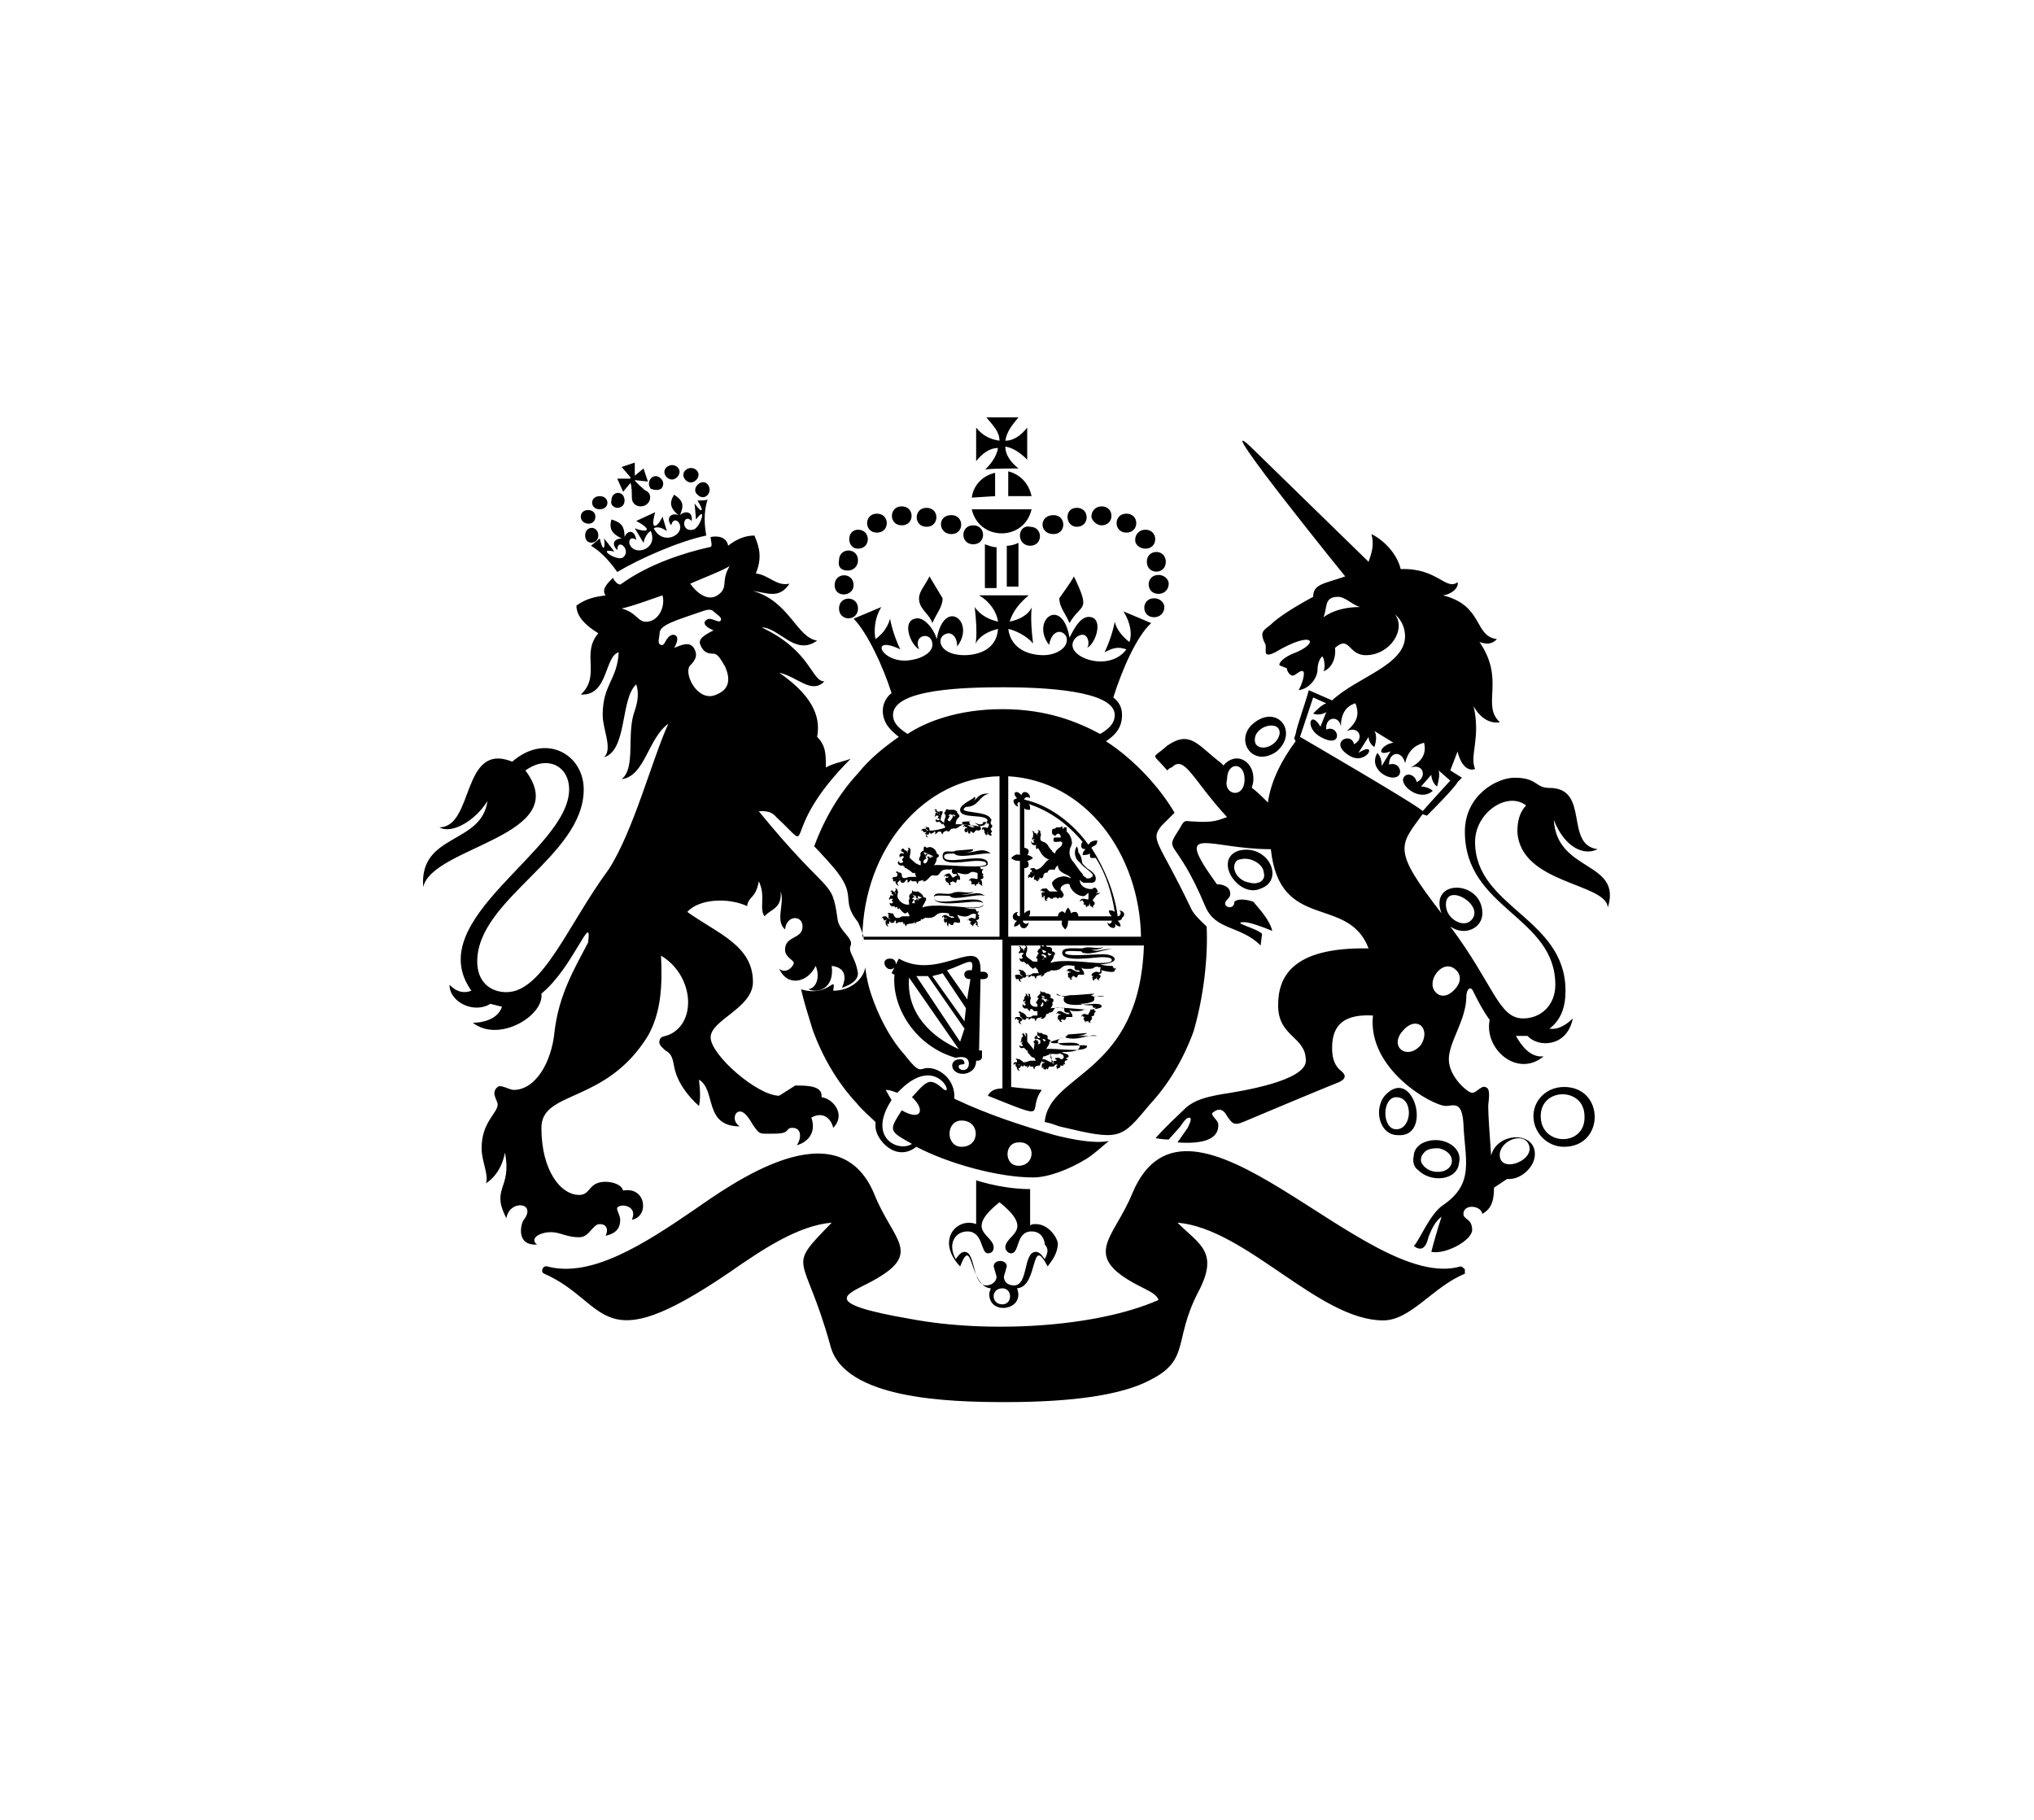 <?xml version="1.0" encoding="utf-8"?><svg xmlns="http://www.w3.org/2000/svg" viewBox="-26.81 -26.81 139.42 124.73" width="52" height="46.52"><path d="M36.9 12.7c-.4.8-.8 1.1-.7 1.7s.7.9.9 1.5c.3-.7.7-1.1.7-1.7l-.9-1.5m9.9 0c1.2 2.5.5 1.8-.3 3.2-.3-.7-.7-1.1-.7-1.7.2-.3.8-1.1 1-1.5m-15.5-.4c.4 0 .7-.3.7-.7 0-.9-1.3-.9-1.3 0-.1.5.2.7.6.7m.4 1c0-.9-1.3-.9-1.3 0s1.3.8 1.3 0m.3 1.6c0-.9-1.3-.9-1.3 0s1.3.9 1.3 0m3-5.7c.9 0 .9-1.3 0-1.3s-.9 1.3 0 1.3m-1.7.5c.9 0 .9-1.3 0-1.3s-.9 1.3 0 1.3M32 10.8c.9 0 .9-1.3 0-1.3-.8 0-.8 1.3 0 1.3m4.7-1.5c.9 0 .9-1.3 0-1.3s-.9 1.3 0 1.3m1.7.5c.9 0 .9-1.3 0-1.3-1 0-.9 1.3 0 1.3m1.5.7c.9 0 .9-1.3 0-1.3s-.9 1.3 0 1.3m11.9 1.2c0 .9 1.3.9 1.3 0s-1.3-.9-1.3 0m.8.9c-.9 0-.9 1.3 0 1.3.4 0 .7-.3.7-.7 0-.3-.3-.6-.7-.6m-.3 1.6c-.9 0-.9 1.3 0 1.3.4 0 .7-.3.7-.7 0-.3-.3-.6-.7-.6m-3.6-5c.9 0 .9-1.3 0-1.3-.4 0-.7.3-.7.7 0 .2.3.6.7.6m1.7.5c.9 0 .9-1.3 0-1.3s-.9 1.3 0 1.3m1.3 1.1c.9 0 .9-1.3 0-1.3-.4 0-.7.3-.7.7s.4.6.7.6M47 9.3c.9 0 .9-1.3 0-1.3s-.8 1.3 0 1.3m-1.6.5c.9 0 .9-1.3 0-1.3-1 0-1 1.3 0 1.3m-2.3.1c0 .4.3.7.7.7.9 0 .9-1.3 0-1.3-.4-.1-.7.2-.7.6m-2.4 3.6h.8v-2.8c-.3 0-.5-.1-.8-.2v3zm2.3-3.1c-.2.1-.5.2-.8.2v2.8h.8v-3zm-1.6-3.2V5.6c-.9.2-1.5.9-1.6 1.7l1.6-.1zm.9 0h1.6c-.2-.9-.8-1.5-1.6-1.7v1.7zm-2.5.9c.5 2.2 3.6 2.2 4.1 0h-4.1zM43 5.3c-.5-.4-.9-.9-.9-1.5.6.1 1.1.5 1.5.9V2.5c-.4.5-.9.9-1.5.9.1-.6.4-1 .9-1.6h-2.2c.5.6.9 1 .9 1.6-.7-.1-1.2-.4-1.6-.9v2.3c.4-.5.9-.9 1.5-.9-.1.6-.5 1.1-.9 1.5-.1-.1 2.3-.1 2.3-.1zm0 47.8c-1 0-1-1.6 0-1.6 1.2-.1 1.2 1.6 0 1.6m-3.9-1.3c-1.1 0-1.1-1.8 0-1.8 1.3 0 1.3 1.8 0 1.8m-1.3-4c-.9-.8-1.1-.5-2.1.6.9.8.7 1.7-.7.9-.9 1.4-.9 1.4.7 2.3-.9.6-3.1-.4-1.4-3l-.4-.7c.3 0 .5.1.8.2 2.7-2.9 4 .5 3.1-.3m7.7 3.2c-2.1-.6-4.6-1.4-6.9-2.5.1-1.2-.9-2.1-1.8-2.1-.6 0-.5.5-1.6-.9-.9-1-1.6-2.3-2.1-3.6-.3-.8-.5-1.5-.6-2.4-.1.7-.9 1.6-2.2 1.6.2-1.2-.3.5-2.2-.1.2.9.5 1.8.8 2.8.7 1.9 1.7 3.6 3 5 .4.5.9.9 1.3 1.3v.3c0 .9 1.4 2.5 2.8 1.4 2.3 1.2 5.7 2.1 8 2.1 1 0 2.4-.5 3.7-1.3.6-.4 1-.8 1.5-1.2-1 .2-2.5-.1-3.7-.4m-.7 8.5c-.2-.3-.4-.5-.6-.5-.9 0-.5 2.3-1.5 2.3-.5 0-.7-.3-.7-.6l.2-.7c0-.5-.9-.5-.9 0l.2.7c0 .3-.3.6-.7.6-1 0-.7-2.3-1.5-2.3-.2 0-.4.2-.6.5-.6-1.1 0-1.9.8-1.9 1.1 0 .9 1.5 1.4 1.5.3 0 .4-.2.4-.4 0-.9-2.1-1.1.4-3.1 2.5 2 .4 2.2.4 3.1 0 .2.2.4.4.4.6 0 .3-1.5 1.4-1.5.7 0 .9.6.9.9.3.3.2.6 0 1m-2.9 3.1c-.8 0-.8-1.1 0-1.1.7 0 .7 1.1 0 1.1m2.3-5.5c-.2 0-.3 0-.4.1v-2.5c-1.1 0-2.4-.2-3.7-.6v3c-1.3-.5-2.8 1.1-1.1 2.9.9-2.3.6 1.4 2.1 1.5 0 .1-.1.2-.1.4 0 1.5 2.5 1.1 1.9-.4 1.5-.1.9-3.8 2.1-1.5.3-.4.7-.9.7-1.6-.1-.5-.7-1.3-1.5-1.3m29.4 3.1c-.1-.1-.2-.2-.3-.2-6.5 1.9-18.6-14.3-22.5-5-1.3 3.2-3.7 4.3.8 6.5.6.3.9.5 1 .8-4.3 1.9-11.7 2.3-17 1.3-6.4-1.1-4.3-1.7-2.8-2.5 3.8-2 1.6-2.8.3-6.1-2.5-5.9-9.7-.7-12.3 1.1-3.5 2.4-7.1 4.7-10.1 3.9-.3-.1-.5.4-.2.5 4.5 2 3.6 6.1 12.7-.1 2.3-1.6 4.7-3.2 7-3.4-3.2 3.3-1.9 1.9-.1 8.4.9 3.7 8.1 3.9 12 3.9 4.7 0 8-.5 9.9-1.5 2.8-1.4 1.6-2.7 3.3-6 1.5-2.8.1-3.3-1.4-4.8 4.7.4 9.7 6.7 14.1 6.7 1.9 0 3.4-2.3 5.6-3.2v-.3M42.3 37.4v-11c5.3.3 9 5.3 9.1 11h-9.1zm-.4-15.6c-3.1 0-5.3.9-6.5 1.7-.8-.5-1-.9-1-1.3 0-1.8 5-1.9 7.6-1.9s7.6.2 7.6 1.9c0 .5-.3.9-1 1.3-1.5-.8-3.6-1.7-6.7-1.7m-.2 15.6h-9.4c.1-6 4.2-10.9 9.4-11v11zm14.2-.7c-.3-.3-.9-.8-1.1-1.3-2.2-4.6-2.8-4.6-2-5.6l.9-.9c-1-1.7-2.7-3.6-4.7-4.9.6-.4 1.1-.9 1.1-1.8 0-.5-.2-.9-.6-1.2.6-1.9 1.6-4.2 2.6-5.1l-1.9-.8c.5.8.6 1.6.4 2.1-.5-.4-.9-.9-1-1.4-.1.6-.4 1.5-.7 2.1.6-.3.9-.4 1.5-.2-1.1 1.5-3.7.7-3.7-.3 0-.3.3-.7.7-.7.4 0 .5.7.3.9.6-.3 1.1-1.9.3-2.1-.7-.2-1.2.8-1.5 1.4-.5-2.9-2.7-1.2-1.4.5.1-.6.4-.9.7-.9.2 0 .6.2.5.7s-.8.9-1.6.9-2.2-.3-2.4-1.8c.5.1 1.3.5 1.7 1-.5-4.1.8-2-1.6-1.5.2-.7.7-1.3 1.3-1.8h-3.4c.7.4 1.2 1.1 1.3 1.8-.5-.1-1.2-.4-1.6-1 .5 4.2-.9 2.1 1.6 1.5-.1 1.5-1.5 1.8-2.3 1.8-1.9 0-2-1.4-1.1-1.5.3 0 .6.3.6.9 1.3-1.7-.9-3.4-1.4-.5-.2-.7-.9-1.6-1.5-1.4-.9.2-.3 1.8.3 2.1-.5-1 .9-1.3.9-.3 0 .5-.7.9-1.3 1-2.1.5-3.2-1.8-.9-.7-.3-.6-.6-1.5-.7-2.1-.2.7-.6 1.1-1 1.4-.1-.5-.1-1.4.4-2.2l-1.9.8c.9.9 2 3.2 2.6 5.1-.4.3-.6.8-.6 1.2 0 .9.6 1.4 1.1 1.8-1 .7-2 1.5-2.8 2.5-1.3 1.4-2.3 3.1-3 5 .3.3 1.4 1.5 1.6 1.8 1.3 1.7.2 1.9 1.4 3.4.1.2.4.9.4 1.2h9.5v10.2c-.4 0-.8.1-1 .5 4.5 1.8 2.6 1.1 3.7-.4 0 0-1.3-.1-2.1-.2V38h9.1c-.3 8.9-6.5 8.7-6.8 12.1.5.1.7.2 1 .3 4.2 1 4.2.9 6.2-1.5 1.3-1.4 2.3-3.1 3-5 .7-2.4 1-5.1.9-7.2m-8.5-5.8c-.1.1-.1.2-.1.3s.1.2.3.2c-.1.1-.2.2-.2.4.2 0 .3 0 .5-.1 0 .2 0 .3.1.3h.3c.7 1.1 1.1 2.4 1.3 3.7-.1-.1-.2-.1-.4-.1 0 .2.1.3.2.4h-2.3c0-.2-.1-.3-.2-.3s-.2 0-.3.1c0-.1-.1-.3-.2-.4-.1.1-.2.3-.2.4-.1-.1-.2-.2-.3-.1-.1 0-.2.2-.2.3h-2c.1-.1.1-.2.1-.4-.2 0-.3.1-.4.2v-3.1c.2 0 .3-.1.3-.2s0-.2-.1-.3c.1 0 .3-.1.4-.2-.1-.1-.3-.2-.4-.2.1-.1.1-.2.1-.3 0-.1-.2-.2-.3-.2v-2.7c.1.1.2.1.4.1 0-.2 0-.3-.1-.4 1.5.5 2.7 1.4 3.7 2.6m2.5 4.7c.2.1.1.4-.1.4-.2-1.6-.9-3.3-1.8-4.7.2-.2.4-.1.4-.5-.3 0-.5.1-.6.3-1-1.4-2.6-2.7-4.4-3.1 0-.2.3-.2.4-.1 0-.4-.5-.6-.6-.2-.3-.4-.7-.2-.3.2l-.2.1c-.1.1 0 .4.3.5-.1-.1-.1-.4.1-.3v3.6c-.2-.1-.4 0-.6.2.2.2.4.2.6.2V36c-.2 0-.3-.2-.1-.3-.5 0-.5.6-.1.6-.1.1-.2.2-.2.4.2 0 .3-.1.4-.2 0 .2.1.3.2.3.1.1.4-.1.4-.4-.1.2-.4.1-.4-.1H46c-.1.2 0 .4.2.6.2-.2.2-.4.2-.6h3c0 .2-.2.3-.3.1 0 .3.3.4.4.4s.2-.1.1-.3c.1.1.2.2.4.2 0-.2-.1-.3-.2-.4.2 0 .3-.1.3-.2.3-.2.1-.5-.2-.5m-1.6-1l.3-.2h-.3c.1-.1.2 0 .1-.2s-.2-.2-.3-.1c-.1.1-.9 0-.9-.6.1.1.2.2.3.2h.5c.2 0 .3-.1.3-.3 0-.3-.3-.5-.6-.7l-.3-.3c-.1-.2 0-.4-.3-.8 0-.1 0-.2-.1-.4-.2.3-.2.8.2 1.1.3.4.9.7.9.9 0 .1-.1.1-.2.2h-.2s-.1 0-.1-.1c-.1 0-.2-.1-.2-.2-.3-.3-.5-.7-.7-.9-.3-.4-.2-.8-.1-1 .2-.3-.1-.9-.3-1v-.3h-.2v.1c-.1 0-.1-.1-.1-.2-.1.1-.1.1-.2.1h-.2c-.1.1-.1.1-.2.1s-.1.1-.1.2 0 .2.1.2l.1.1.1-.1c.1-.1.2-.1.3.1 0 .1 0 .1-.1.1h-.3c-.1 0-.1.1-.1.2s.1.1.2.1c.2 0 .4-.1.4.1 0 .3-.4.3-.5.7-.1-.1-.2-.1-.2-.2-.1-.1-.2-.2-.3-.4-.1-.1-.2-.2-.3-.2-.2-.1-.2-.1-.2-.3 0-.1.1-.2 0-.3v-.1c0-.1-.1-.1-.2-.1l.1.1-.1.1v.2c0-.1-.1-.2-.1-.2h-.1c0-.1-.1-.2-.2-.1h.1v.1c0 .1.1.1.2.1-.2-.1-.2 0-.2.1v.1c-.1 0-.1.1 0 .2v-.1h.1c-.1.1-.1.2 0 .2-.1.1-.2.1-.2-.1-.1.2.1.4.3.3v.2s0 .1.1.1v-.1l.1.1c.1.2.3.6.7.7-.2.1-.3.3-.5.5-.1.1-.3.2-.4.2l-.1-.1H44c-.1 0-.2 0-.2.1h.1v.1s0 .1.2.1H44c-.1 0-.1-.1-.2 0v.1c-.1 0-.2.2-.1.3 0 0 0-.1.1-.1.1.1.1.1.3-.1 0 .1-.1.2 0 .3h.1c0 .1.2.1.2.1l-.1-.1h.1c.1-.1 0-.2 0-.2s.1.1.2.1l.1-.1c0-.3.2-.3.3-.3 0-.1.1-.2.2-.2h.3c0-.1.1-.2.2-.3 0 .6.8.6.9.9-.2-.1-.5-.2-.7-.1-.2 0-.5.2-.6.4 0 .2.2.5.4.6h-.5c-.2 0-.2-.3-.4-.2h-.1c-.1 0-.2.1-.2.2l.1-.1s0 .1.1.1h.1c0 .1-.3 0-.2.2v.1c0 .1 0 .1.2.1 0 0-.1 0-.1-.1h.1v.2c0 .1.1.2.2.1 0 0-.1 0-.1-.1h.1v-.1h.1s.1.1.2.1c0 0 .1 0 .1-.1 0 0 .1 0 .1.1 0-.1 0-.2.2 0l.1-.1s.2.1.2 0c.1-.1.1-.1.1-.2-.1-.2-.1-.2-.2-.3-.1-.3.4-.5.6-.4 0 .2.3.7.8.8.3.1.4-.2.5-.2v.4c0 .1-.2 0-.3 0h-.1c-.1 0-.2.1-.2.2 0 0 .1-.1.2-.1 0 .1.1.2.2.1-.1 0-.2.2-.1.2h.1c0 .1 0 .1.1.2v-.1h.1l.1-.2v.2h.1c0 .1.1.1.2.1 0 0-.1 0-.1-.1l.1-.1c.1-.2-.1-.2-.1-.3s.1-.1.2-.3c0 0 .1-.1.1-.2 0 .2-.1.2-.1.2zm-8.5 5.1c-.7-.1-.6.6-.2.6h.1c0 .2-.2 1.1-.2 1.4l-1.4-2c1.4-.5 1.9-1 1.7 0m-.5 3.5l-2.2-3.1c.3-.1.5-.1.7-.2l1.6 2.4-.1.9m-.3 1.4l-3-4.5h.8l2.5 3.6-.3.9m-3.5-4.4l3.4 4.9c-1.8-.8-3.6-2.4-3.4-4.9m5.1-.4h-.2c.1-2.7-2.8.7-5.6-.9l-.2.4c0-.2-.1-.4-.4-.4-.8 0-.2 1.1.3.6l-.2.4.2.1c-.2 2.2 1.4 4.9 4.2 5.7.4-.1.9-.1.9.4 0 .6-.7.5-.7.2 0-.2.3-.1.4-.2 0-.2-.1-.3-.3-.3-.8 0-.7 1 .2 1 .3 0 .9-.2.9-.9.2 0 .3 0 .4-.2v-.5h-.2l.1-4.9c.7.1.6-.5.2-.5m-2.4-10.5l.1-.2s-.2.1 0-.1c0 0 .4.1.3.2 0 0 0-.1-.1-.1v.1l-.2.3c-.2-.1-.2-.1-.1-.2m.2-.4c0 .1-.1.1 0 0l-.2-.2c0 .2.2.2.2.2m.1.1l.2.1c-.1 0-.1.1-.1.1-.1-.1-.1-.2-.1-.2m-.5 0l2.1.8c.7 0 1-.2 1-.4 0-.7-2.5-.4-1.7-.9.9 0 .9-.8 1.6-.9-.8-.1-.9.5-1.2.6.2-.1.3-.3.2-.4-.1.2-1 .5-1 .9 0 .7 1.9.2 1.9.8 0 .6-1.7.1-2.2.2 0-.6.5-.4.1-.8 0-.1 0-.1-.2-.2h-.4c-.1-.1-.2 0-.2.1 0 0-.2.2 0 .2-.1 0-.1.1 0 0v.2c-.1.2-.1.4-.1.4-.2-.2-.3-.1-.2-.4 0-.2.1-.1.1-.4h-.2c-.1.1 0 .1 0 .2-.1.2.1-.2-.2-.2 0-.1 0-.2-.2-.1h.1v.1c0 .1.2.1.2.1 0 .1-.2-.1-.2.1 0 .1-.1.1 0 .2v-.1h.2c.1.1-.2.2.1.2 0 .2-.3.1-.2 0-.2.2 0 .3.2.2 0 0 0 .1.1.1 0 0 0 .1.1.1 0-.2.1.1.2.2-.1.1-1.1.3-1.1.2 0-.1 0-.2-.1-.2-.4-.1-.2 0-.1 0-.1.1-.1.1.1.2 0 0 0 .1-.1 0s0-.1-.2-.1c-.1 0-.2.1-.2.2 0 0 0-.1.1-.1.1.1.1.2.3.1-.1.2-.2.1 0 .2-.1.1 0 .2.1.2 0 0-.1-.1-.1-.2h.1c.1 0 .1-.3.1-.2 0 .3.4 0 .3 0h.1v.2l.2-.2h.2v.1-.1s0 .1.1.2c0-.3.5-.3.3-.2.2 0 .2-.1.3-.2.1 0 .2 0 .2-.1v.1c.2 0 .4-.2.4-.2.4-.1-.2-.3.5-.3.1 0 .2 0 .2-.1-.1.1-.1.3.1.4.1 0 .2.1.2.1h-.2l-.4-.2c-.1 0-.2.1-.2.2.2-.2.1 0 .2 0h.1c0 .1-.2 0-.2.2 0 .1.1.2.2.1v-.1c0-.3 0 .4.2.2v-.1c0-.1.2.1.2.1l.2-.2c.4.1.4-.2.2-.3l-.3-.2c.1 0 .2.1.4.1.3 0 0-.3.5-.1.1 0 .1.2 0 .3 0 .1-.1 0-.2 0h-.1c-.1 0-.1.1-.1.2l.1-.1c0 .1.1.2.2.1-.1 0-.2.1-.1.2l.1.2v-.1c.2 0 0-.1.1-.2 0 .2 0 .2.1.2 0 .1.1.1.2 0 0 0-.1 0-.1-.1.2-.2 0-.1 0-.3 0-.1.1 0 .1-.2 0-.1-.1-.1-.1-.1v-.2s.1-.1 0-.2c0 0-.2.1-.2 0-.1.7-.9.5-.8.5m-3.6 2.4c.1-.2.3-.1.1-.3.1 0 .1 0 .1-.1-.1 0-.2.1 0-.1l.3.1c.1 0 .1.1 0 .1 0 0 0-.1-.1-.1v.1c-.2 0-.2 0-.1.1v.1c-.1.4-.4.3-.3.1m.3-.5c0 .1-.1.1-.2.1l-.1-.2.3.1m.1.1s.2.1.3.1l-.3.1v-.2m-1 1c-.1-.1 0-.1 0 0m5-.4c0-.9-3 .2-3-.5 0-.2.3-.2.7-.2.3.4 2-.1 2.5 0-.6-.5-1.1 0-1.7-.1.4 0 .5-.1.5-.2l-1.2.1c-.3.2-.9-.2-.9.4 0 .7 1.7.3 2.3.3s.7.1.7.2c0 .4-3.2 0-3.6.1.1-.1.2-.3.2-.5.2-.1.2-.2 0-.3 0-.1-.1-.3-.3-.4-.2-.1-.4 0-.3 0h-.1c-.2-.2-.2 0-.2.2-.1 0-.3.2-.2.3-.1.2-.2.4 0 .4v.3c-.1 0-.3-.1-.2-.1H36c-.7-.6-.4-.3-.4-.9 0-.2-.1-.2-.2-.2.1.1.1.1 0 .2v.2c0-.1-.1-.3-.2-.2 0-.1-.1-.2-.2-.1s0 .2.1.2c0 0 .1.1 0 .1-.3-.1-.3.2-.2.3v-.1h.1s.1-.1.1 0c0 0 .1 0 0 .1s-.1.2 0 .2c0 .2-.3.2-.3 0-.2.2.1.4.3.3 0 0 0 .1.1.1 0 .1 0 .1.1.1l.3.2c.1.1.2.2.3.1 0 .1.1.3.1.3h-.5c-.5.2-.5 0-.5-.2l-.1-.1h-.1c-.1-.1-.2-.1-.2 0 0 0 .1 0 .1.1v.1c-.1.2.3.2.2.2h-.1c-.1-.1-.1-.2-.2-.1h-.1c-.1 0-.2.1-.2.2 0 0 0-.1.1-.1v.1c0 .1.1.2.3 0-.1.1-.2.2-.1.2 0 .1.1.2.2.2 0 0-.1-.1-.1-.2l.2-.2c0 .1 0 .2.2.2.1 0 .2-.2.2-.2h.1v.2s.2-.1.2-.2l.1.1h.3v.1-.1s0 .1.1.2c0-.3.2-.2.4-.3 0 0 0 .1-.1.1.4.1.5-.5.8-.4.6.1.2-.5 1.1-.4.1 0 .2-.1.2-.1-.1.1-.1.4.1.4.1 0 .2 0 .2.1 0 0-.1 0-.2.1-.2.2-.2-.4-.5-.2-.1 0-.2.1-.2.2.2-.2.1 0 .2 0 0 0 .1-.1.1 0s-.3 0-.2.2c0 .1.1.2.2.2v-.1c0 .3.1.3.2.2 0 0-.1 0-.1-.1l.2-.1.2.1c.1 0 0-.3.2-.2h.1c0-.1 0-.3-.1-.3l-.1-.2c.3.1.7.2.9 0 .2-.1.3 0 .4 0 0 0 .1 0 .1.1v.3c0 .1-.2 0-.3 0h-.1c-.1 0-.2.1-.2.2l.1-.1c0 .1.1.2.2.1-.1 0-.2.2-.1.2h.2c0 .1 0 .1.1.1v-.1h.1l.1-.2v.2h.1c0 .1.1.1.2.1 0 0-.1 0-.1-.1v-.1c0-.2-.1-.2-.1-.2 0-.1.2 0 .2-.2 0 0 0-.1-.1-.1 0 0 .1 0 .1-.1-.1 0-.1-.1-.1-.2 0 0 .1-.1.1-.2 0 .1-.2.1-.2 0 0 0 0-.1-.1-.1-.2 0-.4 0-.8-.1.9.2 1.4.1 1.4-.1m-5.2 2.7l.1-.2s.1 0 0-.1c0 0-.2.1 0-.1.1-.1.5.2.3.2 0 0 0-.1-.1-.1v.1c-.2-.1-.1.1-.1.2h-.2m.3-.5c0 .1-.1.1-.2 0l-.1-.2c.1.2.2.2.3.2m.1 0s.2.1.3.1c-.2.1-.3.2-.3-.1m4.5.6c0-.9-3.4.3-3.4-.5 0-.2.7-.1 1.1-.1.2.4 1.9-.2 2.4 0-.5-.4-1 0-1.6-.1.4 0 .8-.1.8-.2-.3.2-1-.1-1.4.1-.4.2-1.3-.2-1.3.3 0 .7 2.2.3 2.8.3s.6.1.6.2c-.1.2-.6.2-.9.2-.5 0-2.6-.3-3.3 0 .1-.3.5-.7.1-.7l-.1-.2c-.5-.4-.2-.1-.5-.2h-.1l-.1-.1v.2c-.1 0-.2.2-.2.2.1.3-.1.3 0 .4v.2h-.1c-.4 0-.7-.4-.7-.6 0-.2.1-.2 0-.4 0-.1-.1-.1-.2-.1 0 0 .1 0 .1.1-.1.1-.1.1 0 .2v.1c0 .1 0-.2-.2-.2 0-.1-.1-.1-.2 0h.1c0 .1 0 .2.1.2v.1c-.2-.1-.2 0-.2.1-.1 0-.1.1 0 .2v-.1h.2c-.1.1-.1.2 0 .2 0 .2-.3.1-.2 0-.1.2.1.4.3.3 0 0 0 .1.1.1 0 0 .1-.1.1 0s0 .1.1.1v-.1s.2.3.4.4c.1 0 .1 0 .2-.1 0 0 .2.3.1.3H35c-.1.1-.4.2-.5 0-.1-.1 0-.2-.2-.2-.4-.1-.2 0-.2.1v.1c-.1.2.3.2.2.2-.3 0-.3-.2-.4-.2h-.1c-.1 0-.2.1-.2.2 0 0 0-.1.1-.1.1.1 0 .3.3.1.1-.1-.2.2-.1.2v.1c0 .1.1.2.2.2 0 0-.1-.1-.1-.2.2.1.1-.1.2-.2 0 .3.4.1.3 0h.1v.2l.2-.1h.3c0 .2 0 .1.1.1 0 0 0 .1.1.2 0-.3.4-.1.6-.3.1 0 0 .1-.1.1.1 0 .2 0 .2-.1l.3-.1c0-.1 0-.1.1-.1-.1.1.2-.1.2-.1 1 .1.5-.5 1.6-.3.1 0 .1 0 .1-.1-.1.1-.1.3.1.3s.2.1.2.1h-.2l-.4-.2c-.1 0-.3.1-.2.2.1-.2.1 0 .1 0 0 .1.1 0 .2 0 0 .1-.3 0-.2.2 0 .1.1.2.2.2 0 0-.1 0-.1-.1h.1v.1c0 .2.1.2.2.2-.2 0-.1-.1-.1-.1v-.1h.1c0 .1.1.1.2.1l.1-.2c.1 0 .3.1.4 0 0-.1 0-.2-.1-.3l-.1-.2c.3.1.6.2.9 0 .1-.1.4-.1.4 0-.1.3.1.3-.3.2-.1 0-.3.1-.3.2l.1-.1c0 .1.1.2.2.1s-.2.2-.1.2l.2.2v-.1l.2-.2c.1-.1-.1.2 0 .2s.1.2.2.1c0 0-.1 0-.1-.1v-.1c0-.2-.1-.2-.1-.2 0-.1.2 0 .2-.2 0-.1-.1-.1-.1-.1.3 0-.1-.2 0-.2 0 0 .1-.1.1-.2 0 .1-.2.1-.2 0 0 0 0-.1-.1-.1-.2 0-.3 0-.7-.1.8.1 1.3 0 1.3-.2m3.9 3.5v.3-.3zm.1.3c.1-.1.1-.1.2-.1 0 0 0-.1-.1-.1 0 0 .1 0 0-.1h-.1v-.1h.1l.2.1v.2s0-.1-.1-.1v.1l-.2.1v.2-.2m.3-.6c0 .1-.1.1-.2.1l-.1-.2c.1 0 .3.1.3.1m.1.1s.2.1.3.1l-.2.1s-.1-.1-.1-.2m4.6 1.2s.1-.1.1-.2c0 .1-.2.1-.2 0 0 0 0-.1-.1-.1-.2 0-.4 0-.8-.1 1.5-.1 1.1-.7.2-.7-.7 0-2.6.2-2.6-.1 0-.2.7-.1 1.1-.1l.1.1c.8.2 1.7-.4 2.2-.2-.7-.2-1 .2-1.6 0 .4 0 .8-.1.8-.2-.3.2-1-.1-1.4.1h-.1c-.6 0-1.3-.1-1.3.3 0 .7 2.2.3 2.7.3.6 0 .7.1.7.2 0 .2-.5.2-.9.2-.5 0-2.6-.3-3.3 0 0-.1.3-.4.2-.5.1 0 .1-.1.1-.2 0 0-.1-.1-.2-.1v-.2s-.1-.1-.2-.1-.2 0-.2-.1h-.1s-.1 0-.1.1c0 0-.1-.1-.2-.1v.2c-.1 0-.2.2-.2.2 0 .1.1.1.1.1-.1.1-.1.3-.2.3 0 .1.1.1.1.1v.2H44l-.4-.3c-.2-.2 0-.3 0-.6 0-.2-.1-.2-.2-.2 0 0 .1 0 .1.1 0 0 0 .1-.1.1v.2c-.1-.2-.1-.2-.2-.2 0-.1-.1-.2-.2-.1h.1v.1c0 .1.2.1.2.1-.2-.1-.2 0-.2.1-.1 0-.1.1 0 .2v-.1h.2s.1 0 0 .1-.1.2 0 .2c0 .2-.3.1-.2 0-.1.2.1.4.3.3 0 0 0 .1.1.1 0 0 0 .1.1.1v-.1s.2.3.4.4c0 0 .1-.1.2-.1 0 .1 0 .1.1.1 0 .1.1.3.1.3H44c-.1.1-.4.2-.5.1 0-.1 0-.1-.1-.2l-.1-.1h-.1s-.2-.1-.2 0c0 0 .1 0 .1.1v.1s0 .1.2.2h-.1c-.1-.1-.1-.1-.2-.1h-.1c-.1 0-.2.1-.2.2 0 0 0-.1.1-.1v.1c0 .1.1.2.3 0l-.1.1c0 .1.1.2.2.2 0 0-.1-.1-.1-.2h.1c.1 0 .1-.2.1-.2s0 .2.1.1c.1 0 .2-.1.1-.2l.1.1s.1 0 .1-.1v.2s.2-.1.2-.2v.1h.2v.1-.1s0 .1.1.2c0-.3.2-.2.4-.3 0 0 0 .1-.1.1.1.1.3-.1.3-.2 0 0 .1 0 .2-.1.2 0 .2-.1.2-.1 1 .1.5-.5 1.6-.3.1 0 .1-.1.1-.1-.1.1-.1.4.1.4.1 0 .2 0 .2.1H47l-.4-.2h-.1c-.1 0-.2.1-.2.2l.1-.1s0 .1.1.1h.1c0 .1-.3 0-.2.2v.1c0 .1 0 .1.2.1 0 0-.1 0-.1-.1v.1c0 .1.1.2.2.1 0 0-.1 0-.1-.1h.1v-.1h.1s.1.1.2.1l.1-.2h.4c0-.1 0-.2-.1-.3l-.1-.2c.1.1.2.1.4.1.3 0 .4 0 .5-.1.2-.1.3 0 .4 0 0 0 .1 0 0 .1v.2c0 .1-.2 0-.2 0h-.1c-.3.1-.3.2-.3.3V40c0 .1.1.1.2.1-.1 0-.2.1-.1.2 0 .1 0 .1.1.1v-.1h.1l.1-.2c0 .1-.1.2 0 .2.1.1.1.1.2.1 0 0-.1 0-.1-.1l.1-.1c.1-.2-.1-.2-.1-.2 0-.1.2 0 .2-.2 0-.1-.1-.1-.1-.1h.1c.8.2.9.1.9 0M45 41.8c-.1 0-.1-.1-.1-.2l.1.2c.1-.1.1 0 0 0m-.1.1c-.1-.1-.1 0 0 0h-.2v.2l-.1.1c-.1 0-.1-.1 0-.2 0 0 0-.1.1-.1h.2c-.1-.1-.1-.1-.2-.1 0 0 .1 0 0-.1h-.1v-.1h.1l.2.1v.2m-.1-.4c0 .1-.1.1-.2 0 0-.1 0-.1-.1-.2.1.2.3.2.3.2m1.9.1c.9.3 1.7-.3 2.2-.1h-1.5c.4 0 .7-.1.8-.2l-1.3.1c-.4 0-.8 0-.8.3 0 .6 1.6.3 2.1.3s.5.1.5.2-.6.2-.9.2c-.5 0-1.7-.2-2.6-.1.1-.1.2-.3.1-.4.1 0 .1-.1.1-.2 0 0-.1-.1-.2-.1v-.2s-.1-.1-.2-.1-.1 0-.2-.1h-.2l-.1-.1v.2l-.2.2c0 .1 0 .1.1.1l-.2.3s0 .1.1.1v.2h-.1c-.1 0-.2 0-.3-.1-.1-.1-.1-.1-.1-.3 0-.1.1-.2 0-.3v-.1c0-.1-.1-.1-.2-.1 0 0 .1 0 .1.1v.2c0-.1-.1-.2-.1-.2 0-.1-.1-.1-.2-.1h.1v.1c0 .1.1.1.1.1-.1-.1-.2 0-.2.1v.1c-.1 0-.1.1 0 .2v-.1h.1c-.1.1-.1.2 0 .2 0 .2-.2.1-.2 0-.1.2.1.4.3.3 0 0 0 .1.1.1 0 0 0 .1.1.1v-.1s0-.1.2 0c0 0 0 .1.1.1h.2v.3H44c-.1.1-.4.2-.5 0 0 0 0-.1-.1-.1l-.1-.1h-.1c0-.1-.2-.1-.2 0 0 0 .1 0 .1.1v.1s0 .1.2.2h-.1c-.1-.1-.1-.1-.2-.1h-.1c-.1 0-.2.1-.1.2 0 0 0-.1.1-.1 0 .1.1.2.2 0l-.1.2c0 .1.1.2.2.2 0 0-.1-.1-.1-.2h.1l.1-.2s0 .1.1.1.2-.1.1-.2l.1.1s.1 0 .1-.1v.2s.2-.1.2-.2v.1h.2v.1-.1s0 .1.1.2c0-.3.2-.2.4-.3 0 0 0 .1-.1.1.2.1.4-.1.4-.3v-.1.1c.2 0 .2-.1.2-.1.5 0 .1-.5.9-.3.1 0 .2 0 .2-.1-.1.1-.1.4.1.4.1 0 .2 0 .2.1h-.2l-.4-.2h-.1c-.1 0-.2.1-.2.2l.1-.1s0 .1.1.1h.1c0 .1-.2 0-.2.2v.1c0 .1 0 .1.2.1 0 0-.1 0-.1-.1v.1c0 .1.1.2.2.1 0 0-.1 0-.1-.1h.1V43c0 .1.1.1.2.1l.1-.2h.4c0-.1 0-.2-.1-.3l-.1-.2c.1.1.2.1.4.1.3 0 .4 0 .6-.1h.4s.1 0 0 .1l-.1.2c0 .1-.2 0-.2 0h-.1c-.1 0-.2.1-.2.2l.1-.1c0 .1.1.1.2.1-.1 0-.2.1-.1.2l.1.2v-.1h.1c.1 0 .1-.1.1-.2-.1.2 0 .2 0 .2 0 .1.1.1.2.1 0 0-.1 0-.1-.1l.1-.1c.1-.2 0-.2 0-.2 0-.1.2 0 .2-.2v-.1s.1 0 .1-.1c-.1 0-.1-.1-.1-.1s.1-.1.1-.2c0 .1-.2.1-.2 0 0 0 0-.1-.1-.1-.2 0-.5 0-.8-.1.4 0 1-.1 1-.3s0-.3-.7-.3c-.6 0-1.9.2-1.9-.1.6.3.8.3 1.1.3m-2.4 3.2c.1-.1.1-.2 0-.2 0 0 .1 0 0-.1h-.1v-.1h.1l.2.1v.3-.1l-.2.1v.2-.2m.2-.5s-.1.1-.2 0c0 0 0-.1-.1-.2.2.1.3.2.3.2m.2.1l.2.1c-.1 0-.1.1-.1.1-.1-.1-.2-.2-.1-.2m1.5-.1c.9.3 1.7-.3 2.2-.1h-1.5c.4 0 .7-.1.8-.2l-1.3.1-.2.2c-.2 0-.5.1-.5.3 0 .5 2 .1 2 .3 0 .5-2.4.1-2.8.2.1-.2.3-.4.2-.5.1 0 .1-.1.1-.1l-.2-.1v-.2s-.1-.1-.2-.1-.1 0-.2-.1h-.2l-.1-.1v.2l-.2.2c0 .1 0 .1.1.1-.1.1-.1.2-.2.2l.1.1c0 .2-.1.4 0 .5l-.4-.5c-.1-.1-.1-.1-.1-.2v-.4c0-.1-.1-.1-.2-.1 0 0 .1 0 .1.1v.2c0-.1-.1-.2-.1-.2 0-.1-.1-.1-.2 0h.1v.1c0 .1.1.1.1.1-.1-.1-.2 0-.2.1v.1s-.1.1 0 .2v-.1h.1c-.1.1-.1.2 0 .2 0 .2-.2.1-.2 0-.1.2.1.3.3.2 0 0 0 .1.1.1 0 0 0 .1.1.1v-.1s0 .3.2.4c0 .1.2.2.3.2 0 .1.1.2.1.2h-.4l-.3.1h-.2s0-.1-.1-.1l-.1-.1H43s-.1-.1-.2 0c0 0 .1 0 .1.1v.1s0 .1.2.2H43c0-.2 0-.2-.1-.2h-.1c-.1 0-.2.1-.1.2 0 0 0-.1.1-.1v.1c0 .1.1.2.2 0 0 .1-.2.1-.1.2 0 .1.1.2.2.2 0 0-.1-.1-.1-.2h.1l.1-.2s0 .1.1.1l.1-.1.1.1s.1 0 .1-.1v.2l.2-.2v.1h.2v.1-.1s0 .1.1.2c0-.3.2-.2.3-.3 0 0 0 .1-.1.1.1 0 .2-.1.2-.2 0 0 .1-.1.2-.5h.1l.5-.2c-.1.1-.1.2-.1.3l.2.3h-.2l-.4-.2h-.1c-.1 0-.2.1-.2.2l.1-.1s0 .1.1.1h.1c0 .1-.2 0-.2.2v.1c0 .1 0 .1.1.1 0 0-.1 0 0-.1v.1c0 .1.1.1.2.1h-.1.1v-.1l.1.1.1-.2h.3s0-.2-.1-.3c-.1 0 .1-.4-.2-.6.1 0 .6.1.7 0 .1 0 .3.1.3.2v.1c-.1.1-.1.1-.2.1l-.1-.1h-.1c-.1 0-.2 0-.2.1h.1v.1c-.1 0-.2 0-.2.1v.1s-.1.1 0 .2l.1-.1s.1-.1.2 0c-.1 0-.1.1-.1.1s0 .1.1.2v-.1h.1c.1-.1.1-.2.1-.2s.1.1.2 0v-.1s.1.1.1 0c-.1-.1 0-.1 0-.2 0 0 .1 0 .2-.1-.1 0-.2-.1-.1-.1s.2-.1.1-.2-.4-.1-.4-.2c.4 0 1.2 0 1.2-.4 0-.5-2 0-2-.3.7-.2.8-.3 1-.3m-32-34.4c0-.7-.9-.7-.9 0s.9.6.9 0M14 8.6c0-.6-1-.6-1 0s1 .7 1 0m.3-.5c.7 0 .7-.9 0-.9s-.7.9 0 .9m1.2-.1c.3 0 .5-.2.5-.5 0-.7-.9-.7-.9 0-.1.3.2.5.4.5m5.5-.9c.5.5 1.1-.2.7-.7s-1.2.3-.7.7m-.1-1c.5-.5-.2-1.1-.7-.7s.2 1.2.7.7m-1.3-.2c.5-.5-.2-1.1-.7-.7s.2 1.2.7.7m-1.1.8c.2-.2.2-.5 0-.7-.5-.5-1.1.2-.7.7.3.1.5.1.7 0m-3-.7l.4.9.5-.6c.1.1.1.9.1 1 0 .4.3.6.6.6.7 0 .9-.9.3-1.1-.1-.1-.7-.6-.7-.7l.9.1-.3-.9-.6.5v-.9l-.9.3.6.7V6h-.9zM21 7.5c.5.8.3.9-.2.2l.1 1.1c.8-1.1.3.6-.2.7-.9.2-.7-1.2-.1-.6.1-.7-.5-.7-.8-.4.3-.7.2-1-.4-1.4-.4.6-.2 1 .3 1.4-.5-.2-.9.2-.5.7.1-.5.5-.4.6 0 .2.7-1.2 1.4-1.8.2.2-.1.5-.1.9.2l-.3-1c-.3.7-.9 1.1-.5-.3l-1.3.6c1.3.7.6.8-.1.5l.6 1c.1-.5.4-.8.5-.8.5 1.2-1 1.7-1.4 1-.2-.3 0-.7.4-.4-.1-.7-.6-.7-.8-.2 0-.7-.2-1-.9-1.2-.2.7.1 1 .7 1.3-.4 0-.8.3-.3.8 0-.9 1 0 .4.5-.4.3-1.9-.7-.6-.4l-.7-.9c.1.8-.1.9-.3 0l-.6.5c.5.3 1.1.8 1.8 1.8 1.5-.9 4.2-2.1 6.1-2.5-.2-1.1-.1-1.9.1-2.5.1.1-.7.1-.7.1zm1.5 6.4c-.7.6-1.5 0-2-.7.9-.4 2-.8 2.7-1.2-.6 1-.1 1.4-.7 1.9m-.2 6.9c-1.3.6-2.3-1.5-1.8-2 .4-.4.5-.7.3-1.1-.3-.6-.9-.3-1.4-.1.3-.5.3-.9-.1-.9-.5.1-.5.8-.8.7-.3-.1-.1-.5-.1-.8 0-.6 1.2-.9 2.9-1.5.3-.1.6-.2.8 0 .2.2.6.4.5.6-.1.3-.7-.3-1 0-.3.2 0 .5.5.7-.6.3-1.1.6-.9 1 .2.5.5.6.9.6.3 0 .5.4.8.9.3.7.4 1.5-.6 1.9m-4.7-5c-.7.1-.7-.6-1.8-.9.9-.2 1.9-.6 2.8-.9.2.7-.2 1.7-1 1.8M31.5 38c.2-.5-.8-1-.9-1.8-.4-2.9-.5-1.4-5.4-7.4.2 0 .8-.1 1.2.4 2.9 2.7-.1 1.2 5.1-4-.5.2-1.2.3-1.7.6 0-.9 0-1.5-.6-2.1.2-1.1 0-2.6-2.6-4.4 1.3.3 2.2 1.5 3.1.6-.9 0-.9-2.1-4.3-3.7 1.2 0 2.3 2 3.8.9-1.4-.2-1.9-2.7-4.4-3.4.9.1 1.8.6 2.5-.5-.9.2-1.4-.6-2.3-.7.4-1 .3-1.7-.1-2.6-.7 0-1.3.3-1.8.7-.1-.6-.7-.7-1.2-.6 0 .3.2.7-.1.7-1.8.4-4.2 1.2-6 2.5-.2.2-.5-.2-.6-.4-.4.4-.8.8-.5 1.2-.7.1-1.3.2-2 .7 0 .8.7 1.4 1.5 1.9-1.2 1.4.2 2.9-1.2 4.2 1.9.1 1.6-2.6 2.6-2.9-.1 1.9-1.1 2.2-1.1 4.3 0 1 .7 2.3.1 2.9 1.6-.5 1.1-4 2.2-5 .2.6.1 1.2-.1 1.8-.6 1.6.1 3.9-.9 4.7 1.6-.2 1.8-2.8 3.2-3.8-1.1 2.4-2.4 7.4-4.1 10-2.8 3.8-4.5 8.4-7 8.4-1.1 0-2-.7-2-2.1 0-4.3 7.3-7.2 7.3-11.8 0-2.4-2.6-3.9-4.9-1.9-3.5-1.4-2.6 4.5-5 4.5.9.5 2.5-.5 3.3-1.8-.4 3-4.7 2.2-4.4 5.9.6-2.8 10.4-3.5 7-8 .6-.4 1-.5 1.4-.5.9 0 1.6.7 1.6 1.8 0 4.2-10.2 8.9-6.7 13.8-.5.2-1 .1-1.5-.4 0 1.2 1.7 2 2.8 1.3l.8.2c-.3.9-1.4 1.1-2 1.1 1.8 1.4 4.9-.5 4.7-2 2.2-1.8 3.5-5.8 3.2-3.5-1 1.9-2 3.6-2.3 6.1-.2 2.1-1.3 4-2.8 4-.3 0-.9-.4-1.1-.2-.5.4 0 .9 0 1.2 0 .6-1.1 1.2-1.1 3 0 .9.5 1.8.3 2.4.5-.3 1.1-1 1.3-2.1.5 2.5-1 2.4.1 4.5.2-1.3 2.1-1.1 1.2.1-.2.2-.6 1.8.9 1.7-.3-.2-.3-.6.5-.8 1-.2 1.3.3 2.4.3.7 0 .9-.9 1.4-.9s.6.4.4.8c.9-.2 1-.7 1-1.1s-.4-.8-.1-.9c.3-.2 1.3 0 .9.9 1.2-.2 1-2.3-.6-2-.1-.4-.7-.6-1.2-.6-1.2 0-1 .9-1.8.9-1.3 0-2.6-1.7-2.6-4.6 0-2.6 4.4-1.6 7.3-6.3.9-1.6 1-3.4.9-5.5 2.2 1.3 2.5 4.5.6 5.4-.5.2-.6.1-.7.4-.1.3.2.5.4.7.6.3.5.9.7 1.5.2.7.8 1.6 1.6 2.3.1-.4.1-1 0-1.8 1.2.7.3 3.2 2.8 3.2-.5-.3-.4-.9-.1-1 .3-.1.6.2 1 .9.5.7.4.6 1.5.6s.7-.4 1.2-.4c.7 0 .6.8.3 1.2 1-.3 1.3-1.1 1-1.9.9-.5 1.4.2 1.5.7.9-.9 0-2-.8-2.1.1-.8-1-.8-1.8-.8l-1.1.7c-1.5 0-4.7-2.8-4.7-4 0-1.2 2.9-2 2.9-3.8 0-2.5-2.4-3.3-4.5-4.8.8-.9 2.8-1 4.1-.4.1-.7.6-.5.8-1.7.5 1 0 1.9.4 2.4.4-.5 1.2-.5 1.1-1.7.3.8-.4 2 .3 2.6.1-1 1.2-1 1.2-.2 0 .9-1.2.6-1.2 1.6 0 .5.6.7.6.9s-.5.8-1 .4c.6 1.3 2 .9 2.5-.2.3.7.1 1.5-.5 1.6.6.3 1.8 0 1.6-1.6.8.1 1.1.6.7 1.5.6-.2 1.1-.5 1.1-1-.2-1.2-.7-1.4-.5-1.9m47.3 11.7c0-2 3-2 3 0 .1 2.1-3 2.1-3 0m-.5 0c0 1.1.9 2.1 2.1 2.1 2.8 0 2.8-4.1 0-4.1-1.2 0-2.1.9-2.1 2m-6.8 3.8c-.6-.1-1-.6-.9-.9 0-.2.2-.4.3-.5.3-.2.6-.2.9-.2 1.4.3 1.1 1.8-.3 1.6m-.9-1.9c-.3.2-.5.5-.5.8-.1.4 0 .8.3 1 .9.9 2.7.7 2.8-.5.3-1.2-1.4-2-2.6-1.3M59.2 23.9c0-1 1.8-1.4 1.7-.4-.2 1-1.7 1.3-1.7.4m0-1.2c-1.5 1.1-.2 3.2 1.5 2 1.5-1.3.1-3.2-1.5-2zm9.7 27.9c-1 0-1-2.2 0-2.2 1.2 0 1.1 2.2 0 2.2m-.7-2.4c-.9.9-.5 2.8.8 2.8 2.4.2 1.1-4.7-.8-2.8m-9.7-14.6c-1-.5-.8-1.5-.3-1.5.7-.2 1.5.3 1.6.8 0 .1.1.3 0 .5s-.3.3-.4.3c-.2.1-.6 0-.9-.1m-.4-2.1c-1.8.6 0 3.3 1.5 2.6 1.7-.6.5-3.1-1.5-2.6M73 40.9c-.4.5-.9.7-1.3.4-.9-.7.3-2.4 1.2-1.7.4.3.5.8.1 1.3m-2.4 3.9c-.9 1.1-2.2.2-1.3-.9.4-.5.9-.7 1.3-.4.3.3.3.8 0 1.3m-8.3-21.1l.9-2.7.9.4c-.3.1-.6.4-.9.7.2.1.6.1.9-.1l-.4 1c-.7-1.2-1.1.1 0 .7 1.6.9 1.3-.9.4-.5-.1-.9.9-1 1-.2 0-.8.3-1.4 1-1.6.3.8.1 1.3-.6 1.9.9-.4 1.2.6.5.9-.2-.9-1.8-.1-.3.8 1.2.7 2-1.1.6-.2l.7-1.1c0 .2.1.5.4.7.1-.3.2-.8 0-1.1l1.3.8c-.8.1-1.3 1-.2.6l-.6 1c0-.4-.1-.7-.3-.9-.7 1.2 1.1 2.1 1.5 1.5.2-.3-.1-.9-.7-.7 0-.9.9-1 1.1-.1.2-.8.6-1.2 1.3-1.4.2.8-.2 1.3-.9 1.7.9-.3 1.1.7.4 1-.1-.5-.7-.7-.9-.3-.3.5 1.1 1.7 2 .9-.2-.2-.6-.3-.8-.3l.7-.8c0 .3.2.7.4.8.1-.4.2-.8.1-1.1l.8.7s-1.2 1.3-1.9 2.1c.2-.1-8.4-5.1-8.4-5.1zm10 11.5c0-1.6 2.8.1 1.7 1.1-.5.5-1.7-.1-1.7-1.1m3.7 17c.2-.9 1.5-1.3 1.9-.7.8 1.2-2.1 2.3-1.9.7M58.5 26.6c0 1.4-1.5 1.1-1.2 0 0-1.2 1.2-1.2 1.2 0m5.4-11.1c.3-.6 0-1.4 1-1.4.5 0 .9.5 1.5.7-.9 0-1.8.2-2.5.7m15.8 13.9c.7 1.8 2 2.5 3 2-2.3-.3-.5-4.2-3.3-4.2-1 0-.8-.7-2.4-.7-1.2 0-3.4 1.2-3.4 3.7 0 5.3 6.2 5.8 6.2 10.5 0 1.4-1 2.3-2.2 2.3-1.7 0-2-2.3-5-6.3 1 .7 2.2.1 2.2-.9 0-2.3-3.7-2.4-2.8 0-3.4-4.4-2.9-4.6-1.3-6.8l.3.1c.3-.3 1.9-1.9 2.1-2.3l.3-.3-.8-.5.5-1.3c.2.9.7 1.4 1.2 1.2-.4-.9.4-2.1-.1-4.3.5.9 1.2 1.2 1.8 1.1-1.3-1.2.4-2.9-1.4-5.5.6.2.9.1 1.2-.2-1.6-.2-.9-2.3-3.7-3 .7-.1 1.1-.6 1-.9-.8.6-1.4-1-3.9-.9-.2-.9-1-1.9-2-2.4.2.8 0 1.3-.2 1.9l-8.1-7.9c-3-2.8 7.3 9.9 6.5 8.9-1.4.5-2.2.5-2.2 1.4-1.3.7-2.4 1.4-2.9 1.9-.5.4-.8.5-.4 1.3.2.3-.3 1.1.7.6 2.7-1.6 3.1-.6 1.2.1-.5.2-1 .6-.9.8l.5.2c0 .2.2.5.4.5s.5-.4.7-.3c.2.1-.1 1-.3 1.3.8-.1 1.3-.9 1.3-1.4s.2-.8.3-.9c.1-.1.3.7.1 1 .4-.1.9-.7.8-1.6 1-.9.9.5 2.1.5 1.7 0 2.8-1.8 2-2.8.5.4.7 1 .7 1.5 0 2-3.3 2.8-5 4.4l-1.6-.7c-.2.8-.8 2.4-.9 3l-.1.3.1.2c-.9 1.2-1.7 2.7-1.9 4.2-.4-.4-.8-.8-1.1-1 0-.1.1-.3.1-.5.1-1.2-1-2-1.9-1.2-.2.2-.1.2-.3 0-1.6-1.2-2.1-2.3-3.7-1.2-1.1 1-1.1.4 0 1.7.1-.1.2-.2.3-.2.9-.9 1.4.8 3.8 3.4-.6.2-.9.4-2.3.3-.5 0-.6-.2-.9.4-1.2 1.9-.4.4 1.7 5.4.7 1.7 2.4 1.3 3.8 2.7l.1-.8c-.4-.4-2.2-.8-1.2-.8.3 0 1.2.3 1.9.6-.2-.8-.9-1.5-1.3-2-.6-.2-1.1-.2-1.3 0 0 .6-.8.4-.6 0 .1-.2.4-.3.3-.7s-.6-.5-.9-.5c-3.1-4.3-.6-2.4 3.7-2.4.6 5.7 5.3 3.1 6.7 6.8-5.3-.1-6.2 2-6.2 3.9 0 2.2 1.9 2.1 1.9 3.8 0 1.4-4.5 2.1-5.8 2.3-1.1.2-1.8.4-2.4.9-.6.6-1.1 1-2.1 2.1 0 0 .4.1.9.1l.8-.9c.2-.3.4-.6.6-.6s.1.3-.1.7l-.7 1c2.7.2 2.8-.8 2.8-1.2 0-.4-.7-.7-.3-.9.4-.3.7-.1.9.3.3.4.4.7 1.1.4 0 0 5.7-2.4 6.5-2.7.7-.3.5-.6.1-.9-.4-.4-.5-.9-.5-1.5 0-1.7 1-2.3 2.8-2.2-.4 3.7 4.1 6.2 5 6.2.5 0 1.1-.4 1.2 1.2.1 2.5.8 4.1-1.4 5.6-.9.6-1.6 2.4-2 2.8.4.3.8.3 1-.6.3-.8.6-1.2.9-1.4-.3.9-.6 2-.7 2.4 1 .2 2.8-.8 2.8-1.5 0-.8-.6-.7-.6-1.1 0-.7 1.2-.6 1.3 0 .5-.3.8-.7.8-1.8l.9-.6c.9.1 1.9-.8 1.9-1.7 0-1.6-2.6-1.5-3 .1-.1-1.4-.2-2.8-.2-3.4.1-.9.1-1.2-.2-1.3-.3-.1-.6.4-.9.4s-1.6-1.1-1.6-2.3 1.2-2.7 1.2-4.3c0-.5.3-.8.5-.3.3.6.6 1.2 1.1 1.9-.4 2 1.9 4 3.7 2.5-.9.1-1.5-.7-1.9-1.4h.8c.7.8 2.7.8 3.1-1.2-.4.4-1 .8-1.6.7.8-.6 1.1-1.5 1.1-2.6 0-5-6.2-5.7-6.2-10.2 0-2 2.2-3.5 3.5-2.5-.4.4-.6 1-.6 1.8.2 3.6 6.1 3.5 6.2 5.2 1-3.2-3.5-2.4-3.7-6"/></svg>